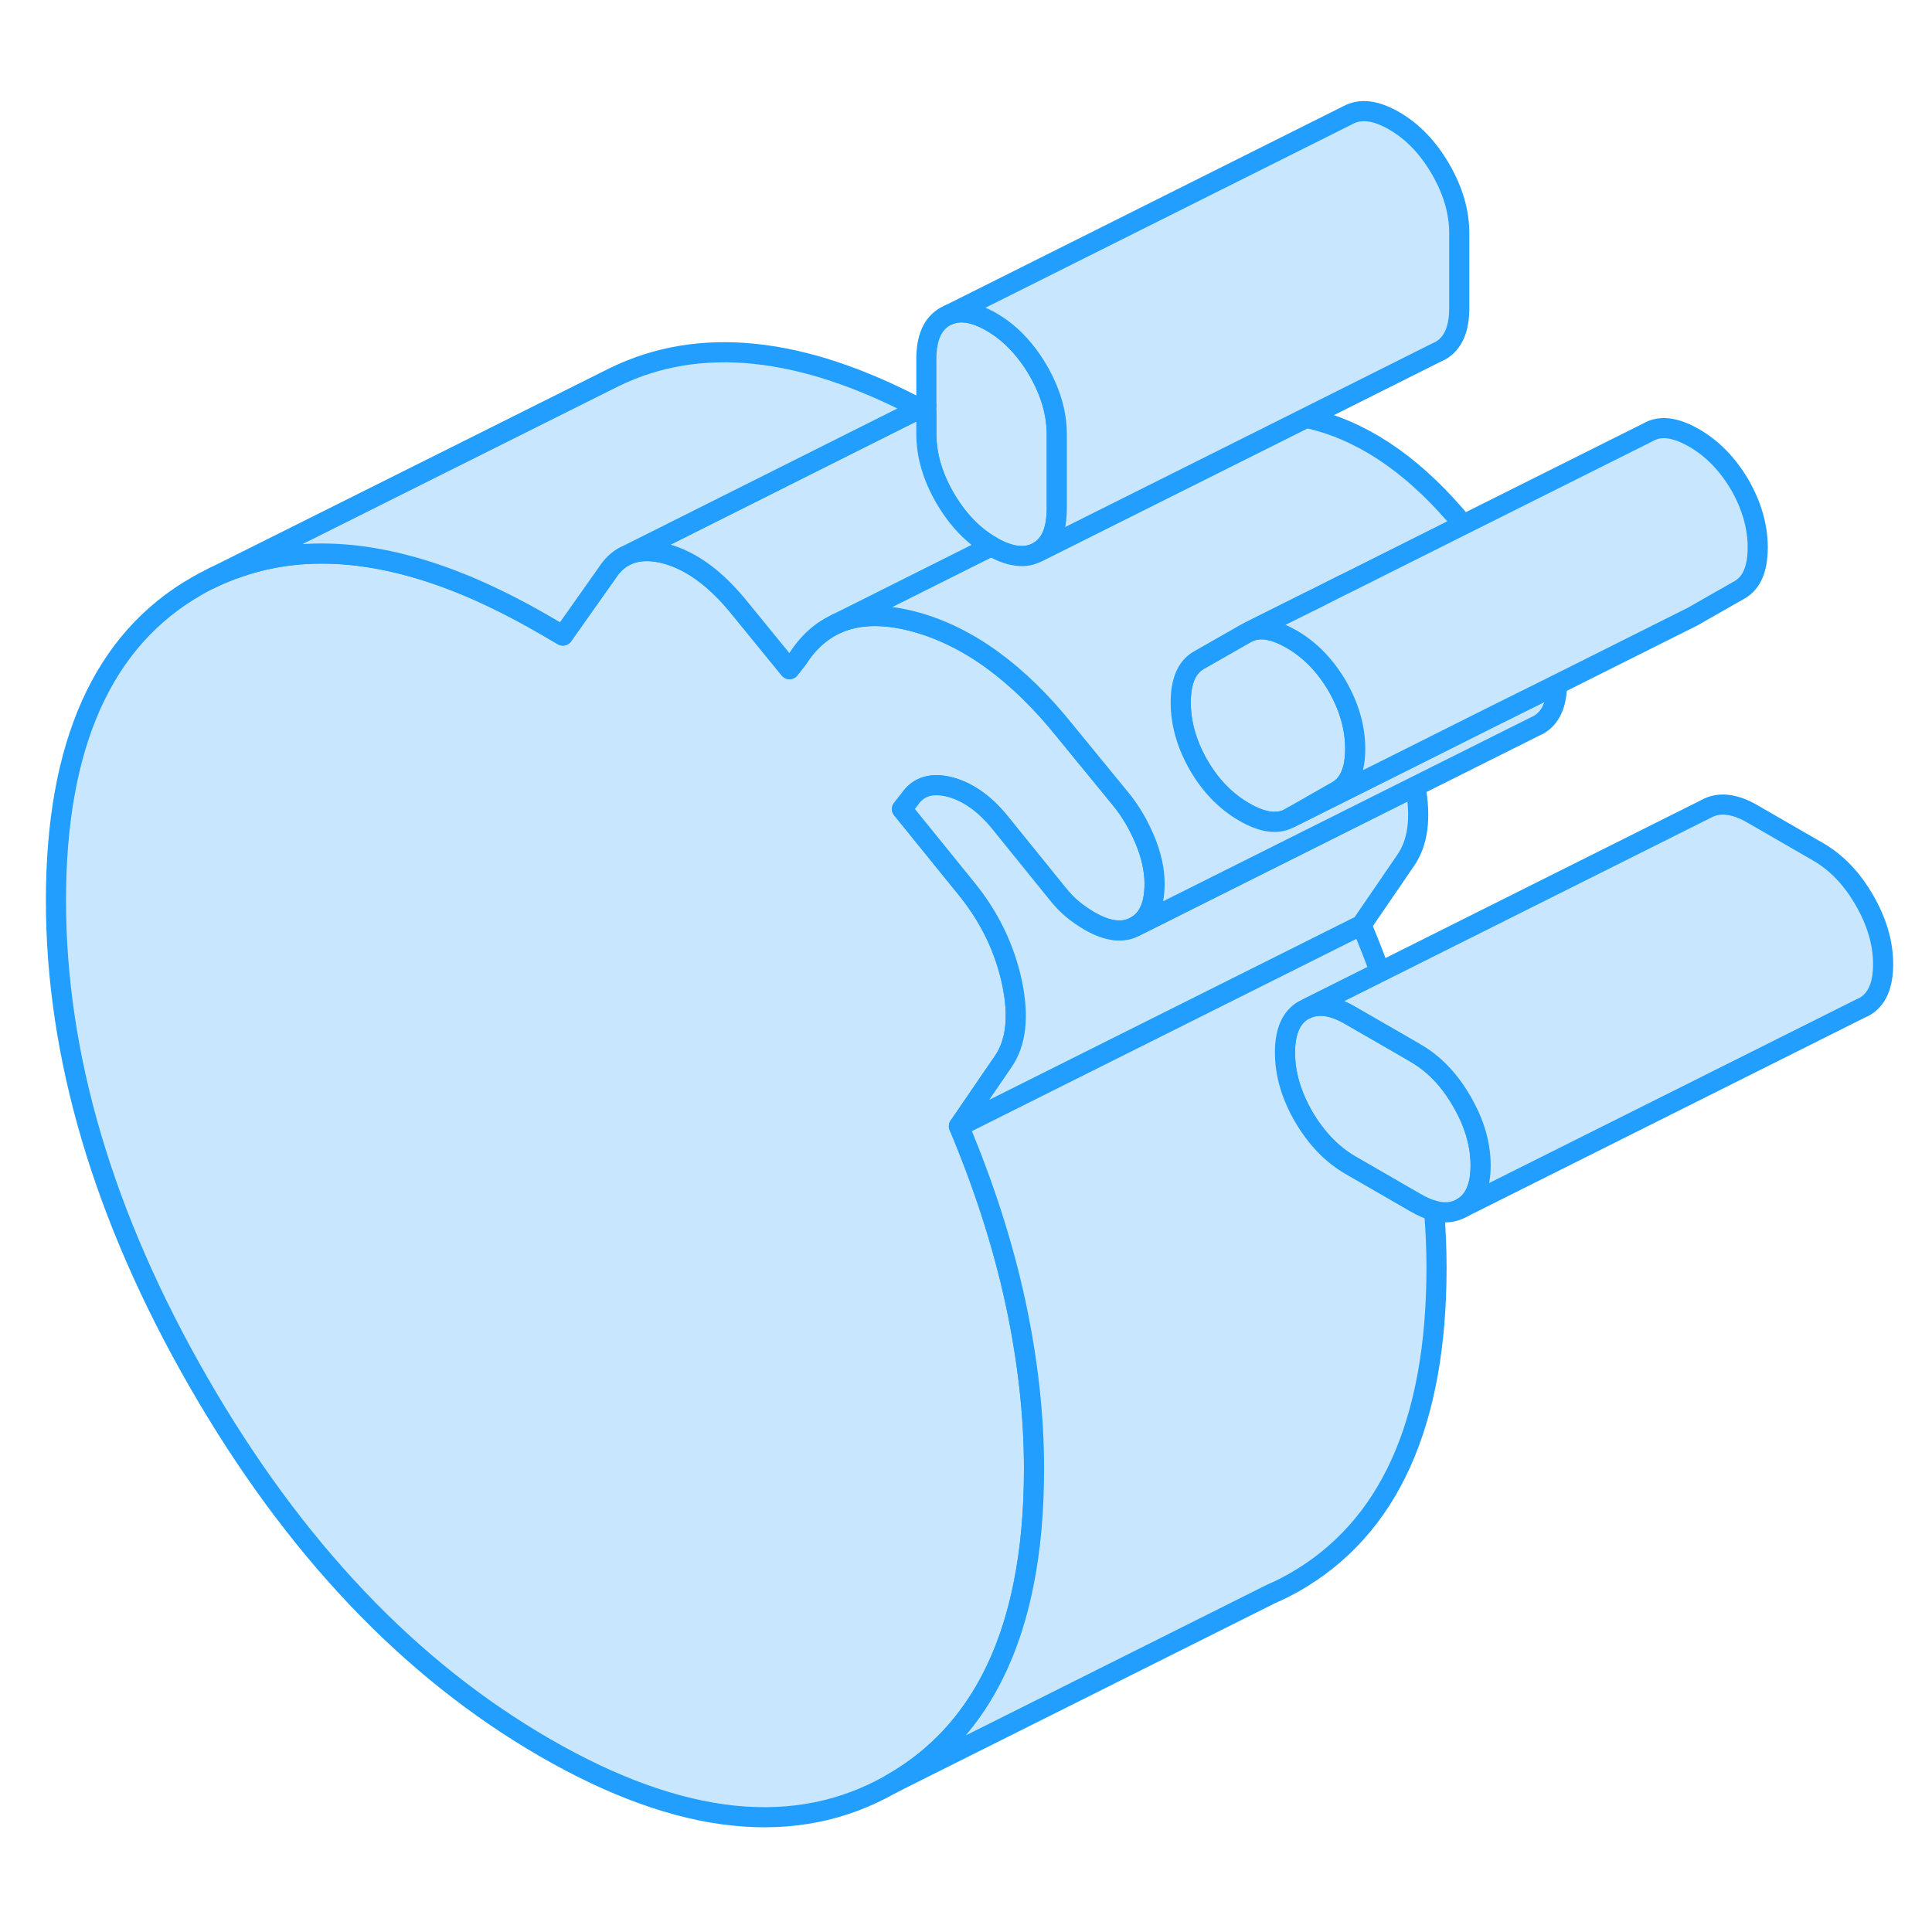 <svg width="48" height="48" viewBox="0 0 96 89" fill="#c8e7ff" xmlns="http://www.w3.org/2000/svg" stroke-width="1px" stroke-linecap="round" stroke-linejoin="round"><path d="M73.571 54.411C73.571 55.471 73.261 56.171 72.641 56.521C72.241 56.751 71.781 56.801 71.261 56.661C70.971 56.591 70.661 56.451 70.331 56.261L67.091 54.391C66.181 53.861 65.41 53.061 64.781 51.991C64.16 50.921 63.851 49.851 63.851 48.801C63.851 47.751 64.16 47.041 64.781 46.691L64.971 46.601C65.571 46.361 66.271 46.471 67.091 46.951L69.781 48.501L70.331 48.821C71.251 49.351 72.021 50.151 72.641 51.231C73.261 52.301 73.571 53.361 73.571 54.411Z" stroke="#229EFF" stroke-linejoin="round"/><path d="M52.511 18.091V21.802C52.511 21.881 52.511 21.951 52.501 22.021C52.461 22.962 52.16 23.591 51.58 23.922C50.96 24.271 50.191 24.181 49.27 23.651C49.27 23.651 49.261 23.651 49.261 23.642C48.34 23.111 47.59 22.322 46.96 21.252C46.34 20.181 46.03 19.122 46.03 18.061V14.341C46.03 13.291 46.34 12.591 46.96 12.232L47.15 12.142C47.74 11.902 48.441 12.021 49.27 12.502C49.95 12.892 50.55 13.441 51.07 14.132C51.25 14.371 51.42 14.621 51.58 14.902C52.2 15.972 52.511 17.032 52.511 18.091Z" stroke="#229EFF" stroke-linejoin="round"/><path d="M67.34 33.711C67.34 34.761 67.04 35.461 66.45 35.801L64.1 37.141C63.5 37.481 62.75 37.381 61.83 36.851C60.91 36.321 60.15 35.541 59.56 34.521C58.97 33.491 58.67 32.451 58.67 31.401C58.67 30.351 58.97 29.651 59.56 29.311L61.91 27.971L62.09 27.881C62.65 27.651 63.35 27.781 64.18 28.261C65.1 28.791 65.85 29.571 66.45 30.591C67.04 31.621 67.34 32.661 67.34 33.711Z" stroke="#229EFF" stroke-linejoin="round"/><path d="M57.37 40.411C57.37 41.471 57.06 42.171 56.44 42.521C55.82 42.881 55.05 42.791 54.13 42.261C53.86 42.101 53.59 41.921 53.32 41.701C53.05 41.481 52.781 41.201 52.511 40.861L49.68 37.361C48.92 36.431 48.1 35.851 47.21 35.611C46.32 35.381 45.651 35.571 45.221 36.191L44.82 36.701L48.06 40.701C49.19 42.101 49.93 43.651 50.29 45.341C50.64 47.031 50.49 48.331 49.84 49.261L47.65 52.461C48.89 55.411 49.83 58.321 50.45 61.181C51.07 64.051 51.38 66.821 51.38 69.481C51.38 71.581 51.21 73.491 50.86 75.221C49.93 79.871 47.74 83.181 44.29 85.141C39.57 87.841 33.83 87.241 27.08 83.341C20.33 79.441 14.59 73.391 9.86 65.171C5.14 56.961 2.78 48.981 2.78 41.241C2.78 33.501 5.11 28.291 9.78 25.621C10 25.491 10.23 25.371 10.46 25.261L10.66 25.161C10.96 25.031 11.26 24.901 11.56 24.791H11.58C14.98 23.511 18.881 23.801 23.27 25.641C24.451 26.141 25.67 26.751 26.92 27.471L27.971 28.081L30.16 24.981C30.4 24.611 30.68 24.331 31.02 24.151L31.27 24.031C31.78 23.841 32.38 23.831 33.07 24.011C34.37 24.361 35.61 25.281 36.8 26.771L39.23 29.751L39.63 29.241C40.88 27.291 42.821 26.681 45.471 27.401C48.111 28.121 50.6 29.931 52.92 32.821L55.67 36.181C56.16 36.771 56.56 37.451 56.89 38.231C57.21 39.001 57.37 39.731 57.37 40.411Z" stroke="#229EFF" stroke-linejoin="round"/><path d="M71.38 59.481C71.38 67.231 69.02 72.451 64.29 75.141C63.96 75.321 63.63 75.501 63.29 75.641L63.14 75.711L44.29 85.141C47.74 83.181 49.93 79.871 50.86 75.221C51.21 73.491 51.38 71.581 51.38 69.481C51.38 66.821 51.07 64.051 50.45 61.181C49.83 58.321 48.89 55.411 47.65 52.461L67.65 42.461C67.98 43.241 68.29 44.031 68.57 44.801L64.97 46.601L64.78 46.691C64.16 47.041 63.85 47.751 63.85 48.801C63.85 49.851 64.16 50.921 64.78 51.991C65.41 53.061 66.18 53.861 67.09 54.391L70.33 56.261C70.66 56.451 70.97 56.591 71.26 56.661C71.34 57.621 71.38 58.551 71.38 59.481Z" stroke="#229EFF" stroke-linejoin="round"/><path d="M93.571 44.411C93.571 45.471 93.261 46.171 92.641 46.521L92.451 46.611L72.641 56.521C73.261 56.171 73.571 55.471 73.571 54.411C73.571 53.351 73.261 52.301 72.641 51.231C72.021 50.151 71.251 49.351 70.331 48.821L69.781 48.501L67.091 46.951C66.271 46.471 65.571 46.361 64.971 46.601L68.571 44.801L84.781 36.691C85.41 36.341 86.181 36.421 87.091 36.951L90.331 38.821C91.251 39.351 92.021 40.151 92.641 41.231C93.261 42.301 93.571 43.361 93.571 44.411Z" stroke="#229EFF" stroke-linejoin="round"/><path d="M69.84 39.261L67.65 42.461L47.65 52.461L49.84 49.261C50.49 48.331 50.64 47.031 50.29 45.341C49.93 43.651 49.19 42.101 48.06 40.701L44.82 36.701L45.221 36.191C45.651 35.571 46.32 35.381 47.21 35.611C48.1 35.851 48.92 36.431 49.68 37.361L52.511 40.861C52.781 41.201 53.05 41.481 53.32 41.701C53.59 41.921 53.86 42.101 54.13 42.261C55.05 42.791 55.82 42.881 56.44 42.521L70.33 35.571C70.62 37.151 70.46 38.371 69.84 39.261Z" stroke="#229EFF" stroke-linejoin="round"/><path d="M77.37 30.511C77.35 31.521 77.04 32.181 76.44 32.521L76.251 32.611L70.33 35.571L56.44 42.521C57.06 42.171 57.37 41.471 57.37 40.411C57.37 39.731 57.21 39.001 56.89 38.231C56.56 37.451 56.16 36.771 55.67 36.181L52.92 32.821C50.6 29.931 48.111 28.121 45.471 27.401C42.821 26.681 40.88 27.291 39.63 29.241L39.23 29.751L36.8 26.771C35.61 25.281 34.37 24.361 33.07 24.011C32.38 23.831 31.78 23.841 31.27 24.031L45.7 16.801C45.81 16.861 45.92 16.911 46.03 16.981V18.061C46.03 19.121 46.34 20.181 46.96 21.251C47.59 22.321 48.34 23.111 49.261 23.641C49.261 23.651 49.27 23.651 49.27 23.651C50.191 24.181 50.96 24.271 51.58 23.921L64.9 17.261C65.09 17.301 65.281 17.351 65.471 17.401C68.031 18.101 70.45 19.821 72.71 22.571L66.78 25.541H66.77L65.07 26.391H65.06L62.09 27.881L61.91 27.971L59.56 29.311C58.97 29.651 58.67 30.351 58.67 31.401C58.67 32.451 58.97 33.491 59.56 34.521C60.15 35.541 60.91 36.321 61.83 36.851C62.75 37.381 63.5 37.481 64.1 37.141L69.981 34.201L74.01 32.181L77.37 30.511Z" stroke="#229EFF" stroke-linejoin="round"/><path d="M87.34 23.711C87.34 24.761 87.04 25.461 86.45 25.801L84.1 27.141L83.92 27.231L77.37 30.511L74.01 32.181L69.98 34.201L64.1 37.141L66.45 35.801C67.04 35.461 67.34 34.761 67.34 33.711C67.34 32.661 67.04 31.621 66.45 30.591C65.85 29.571 65.1 28.791 64.18 28.261C63.35 27.781 62.65 27.651 62.09 27.881L65.06 26.401H65.07L66.77 25.541H66.78L72.71 22.571L81.91 17.971C82.5 17.631 83.26 17.731 84.18 18.261C85.1 18.791 85.85 19.571 86.45 20.591C87.04 21.621 87.34 22.661 87.34 23.711Z" stroke="#229EFF" stroke-linejoin="round"/><path d="M45.7 16.801L31.27 24.031L31.02 24.151C30.68 24.331 30.4 24.611 30.16 24.981L27.97 28.081L26.92 27.471C25.67 26.751 24.45 26.141 23.27 25.641C18.88 23.801 14.98 23.511 11.58 24.781H11.56C11.26 24.901 10.96 25.031 10.66 25.161L30.08 15.461L30.52 15.241C34.76 13.171 39.82 13.701 45.7 16.801Z" stroke="#229EFF" stroke-linejoin="round"/><path d="M72.51 8.091V11.801C72.51 12.861 72.2 13.561 71.58 13.921L71.39 14.011L64.9 17.261L51.58 23.921C52.16 23.591 52.461 22.961 52.501 22.031C52.511 21.951 52.511 21.881 52.511 21.801V18.091C52.511 17.031 52.2 15.971 51.58 14.901C51.42 14.621 51.25 14.371 51.07 14.131C50.55 13.441 49.95 12.891 49.27 12.501C48.441 12.021 47.74 11.901 47.15 12.141L66.96 2.231C67.59 1.881 68.35 1.971 69.27 2.501C70.191 3.031 70.96 3.831 71.58 4.901C72.2 5.971 72.51 7.031 72.51 8.091Z" stroke="#229EFF" stroke-linejoin="round"/><path d="M49.261 23.642L41.57 27.492" stroke="#229EFF" stroke-linejoin="round"/><path d="M46.03 16.642L45.7 16.802" stroke="#229EFF" stroke-linejoin="round"/><path d="M10.661 25.161L10.461 25.261" stroke="#229EFF" stroke-linejoin="round"/></svg>
